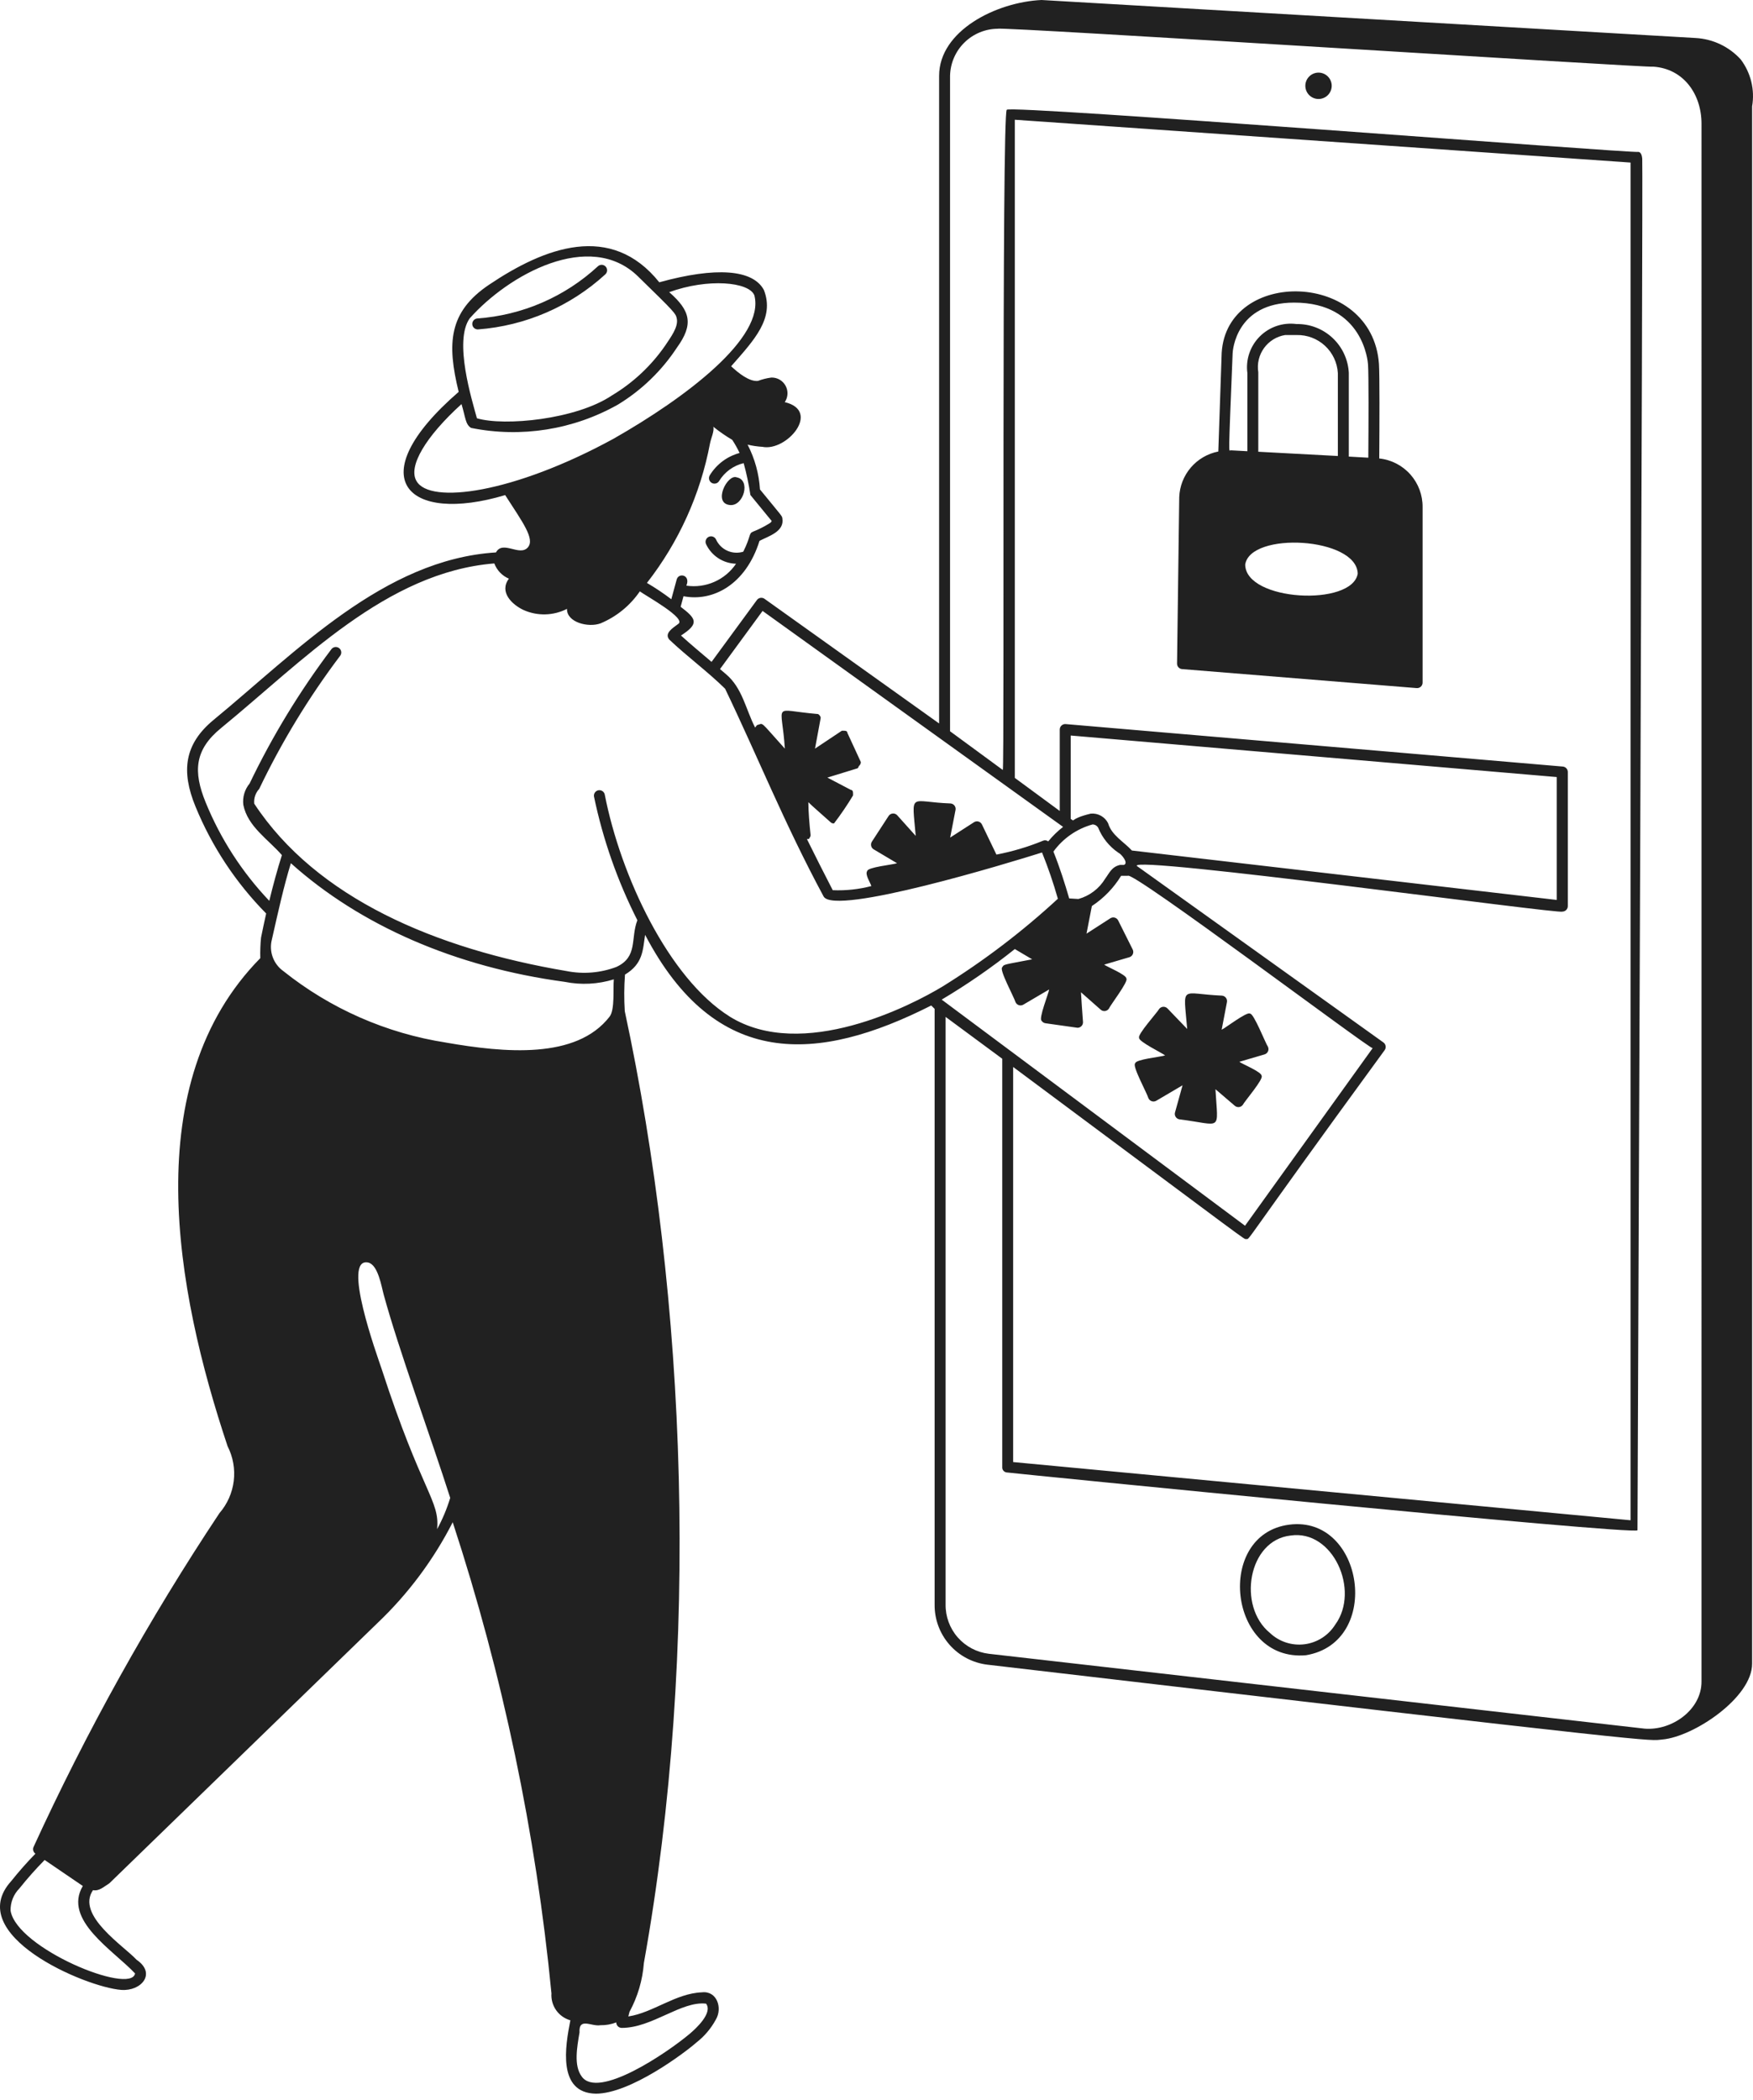 <svg width="177" height="212" viewBox="0 0 177 212" fill="none" xmlns="http://www.w3.org/2000/svg">
<path d="M175.754 5.992C174.577 4.704 172.943 3.93 171.202 3.836L105.165 0C100.59 0.212 94.822 3.098 94.822 7.657V73.027L77.198 60.448C77.139 60.405 77.072 60.374 77.002 60.357C76.931 60.34 76.857 60.336 76.785 60.348C76.713 60.359 76.644 60.385 76.582 60.422C76.52 60.461 76.466 60.511 76.423 60.569L71.846 66.811C70.795 65.92 69.744 65.041 68.758 64.15C70.651 62.933 70.292 62.448 68.724 61.249L69.014 60.184C71.951 60.759 75.297 59.046 76.688 54.592C77.633 54.111 79.214 53.646 78.996 52.337C78.957 52.059 79.037 52.22 76.734 49.405C76.637 47.827 76.211 46.287 75.484 44.883C75.976 44.999 76.477 45.073 76.982 45.104C79.429 45.599 82.944 41.48 79.238 40.592C79.403 40.35 79.497 40.068 79.511 39.776C79.526 39.485 79.459 39.195 79.319 38.938C79.18 38.682 78.972 38.469 78.719 38.322C78.466 38.176 78.177 38.103 77.885 38.11C77.422 38.17 76.967 38.283 76.531 38.449C75.663 38.545 74.552 37.654 73.823 36.971C76.147 34.321 78.237 32.14 77.134 29.279C76.027 27.192 72.279 26.917 66.569 28.495C61.692 22.415 55.004 24.961 49.38 28.74C45.286 31.492 45.115 34.672 46.312 39.556C36.225 48.298 41.124 52.931 51.007 49.976C52.754 52.695 54.041 54.402 53.296 55.255C52.469 56.207 50.759 54.494 50.079 55.762C38.762 56.474 29.964 65.757 21.576 72.659C18.588 75.117 18.284 77.866 19.733 81.4C21.384 85.435 23.811 89.108 26.875 92.209C26.698 92.996 26.525 93.804 26.357 94.643C26.288 95.332 26.263 96.024 26.282 96.716C13.871 109.321 17.691 130.16 22.981 145.987C23.532 147.067 23.747 148.287 23.601 149.491C23.453 150.694 22.95 151.826 22.155 152.742C15.028 163.463 8.754 174.728 3.389 186.431C3.336 186.548 3.326 186.681 3.36 186.805C3.394 186.93 3.471 187.039 3.576 187.113C2.716 187.993 1.901 188.916 1.133 189.879C-3.765 195.284 8.578 200.581 12.239 200.862C14.266 201.016 15.821 199.202 13.788 197.818C12.527 196.442 7.648 193.323 9.39 190.794C10.021 190.911 10.459 190.462 11.041 190.103L38.121 163.823C41.208 160.888 43.774 157.449 45.711 153.655C50.767 169.093 54.11 185.041 55.68 201.21C55.638 201.814 55.804 202.414 56.152 202.91C56.5 203.405 57.008 203.766 57.59 203.931C57.066 206.573 56.275 211.272 60.165 211.337C63.646 211.337 69.127 207.22 70.316 206.172C71.121 205.547 71.788 204.761 72.274 203.865C72.979 202.689 72.385 200.927 70.874 201.108C68.241 201.199 65.937 203.166 63.442 203.543C63.478 203.392 63.52 203.232 63.561 203.077C64.386 201.555 64.881 199.875 65.012 198.148C70.712 166.408 69.351 131.173 63.082 102.062C63.007 100.835 63.014 99.603 63.104 98.377C64.946 97.27 64.9 95.875 65.137 94.363C72.261 107.973 82.566 107.297 94.027 101.495L94.368 101.833V161.959C94.351 163.452 94.887 164.899 95.873 166.021C96.859 167.143 98.226 167.86 99.709 168.035C169.471 176.195 166.295 175.725 167.855 175.585C171.034 175.302 176.917 171.344 176.91 167.94V10.741C177.054 9.912 177.025 9.063 176.826 8.246C176.627 7.429 176.262 6.661 175.754 5.992ZM13.638 199.203C13.234 201.408 1.688 196.672 1.068 192.864C1.058 192.448 1.131 192.035 1.285 191.648C1.439 191.262 1.669 190.911 1.962 190.616C2.76 189.616 3.609 188.659 4.507 187.748C4.507 187.748 8.313 190.342 8.361 190.373C6.333 193.813 11.466 196.875 13.638 199.203ZM76.998 61.668L107.339 83.466C106.785 83.895 106.281 84.387 105.838 84.931C105.763 84.871 105.673 84.834 105.578 84.823C105.483 84.812 105.387 84.828 105.3 84.869C103.787 85.489 102.215 85.956 100.609 86.263L99.143 83.217C99.108 83.146 99.059 83.084 98.999 83.034C98.939 82.984 98.869 82.947 98.793 82.926C98.718 82.905 98.638 82.901 98.561 82.912C98.484 82.924 98.409 82.953 98.344 82.996L95.938 84.545L96.479 81.758C96.494 81.682 96.493 81.603 96.475 81.526C96.457 81.45 96.423 81.379 96.376 81.317C96.328 81.254 96.268 81.203 96.199 81.166C96.13 81.129 96.054 81.107 95.976 81.101C91.771 80.951 92.064 79.827 92.461 84.377L90.596 82.298C90.54 82.235 90.469 82.186 90.39 82.154C90.312 82.123 90.227 82.11 90.142 82.116C90.057 82.123 89.975 82.149 89.902 82.192C89.829 82.235 89.767 82.295 89.721 82.366L88.034 84.958C87.993 85.021 87.966 85.091 87.953 85.164C87.941 85.237 87.943 85.312 87.96 85.384C87.977 85.456 88.008 85.524 88.051 85.584C88.095 85.644 88.15 85.695 88.214 85.733L90.575 87.135C90.107 87.292 87.594 87.53 87.557 87.931C87.317 88.284 87.889 89.107 87.979 89.44C86.708 89.772 85.394 89.912 84.081 89.856C83.178 88.109 82.309 86.388 81.473 84.694C81.584 84.694 81.731 84.706 81.73 84.583C81.772 84.539 81.804 84.485 81.824 84.427C81.843 84.368 81.849 84.306 81.841 84.245C81.73 83.23 81.619 81.876 81.619 80.974C82.07 81.425 82.747 81.989 83.874 83.004C83.919 83.047 83.973 83.079 84.031 83.098C84.09 83.117 84.152 83.123 84.213 83.115C84.903 82.211 85.543 81.269 86.13 80.295C86.13 80.111 86.185 79.741 85.909 79.731L83.541 78.49L86.474 77.588C86.531 77.583 86.584 77.559 86.625 77.518C86.665 77.478 86.69 77.424 86.695 77.367C86.916 77.146 86.916 77.028 86.916 76.915L85.563 73.983C85.563 73.706 85.18 73.762 84.999 73.762L82.291 75.567L82.855 72.522C82.917 72.355 82.659 72.034 82.517 72.07C77.853 71.675 78.942 70.796 79.246 75.567C76.603 72.644 77.144 73.013 76.427 73.198L76.245 73.44C75.289 71.586 74.963 69.446 73.292 68.043C73.091 67.873 72.897 67.711 72.699 67.537L76.998 61.668ZM139.684 105.226L114.788 87.411C113.943 86.311 157.745 92.326 157.748 92.018C157.895 92.018 158.036 91.959 158.139 91.856C158.243 91.752 158.301 91.611 158.301 91.465V77.929C158.302 77.79 158.25 77.656 158.156 77.553C158.062 77.451 157.933 77.387 157.795 77.376L107.603 73.089C107.526 73.083 107.449 73.092 107.377 73.117C107.304 73.142 107.238 73.182 107.181 73.234C107.125 73.286 107.08 73.349 107.049 73.419C107.018 73.49 107.003 73.566 107.003 73.642V81.859L102.466 78.522V12.087L164.637 16.409V153.456L102.297 147.582V107.702C127.121 126.165 125.541 125.065 125.825 125.065C126.252 125.065 125.013 126.254 139.811 105.998C139.895 105.878 139.929 105.73 139.905 105.586C139.882 105.441 139.802 105.312 139.684 105.226ZM111.885 83.096C111.724 82.776 111.47 82.513 111.156 82.34C110.842 82.168 110.483 82.094 110.127 82.13C107.879 82.669 108.626 83.028 108.108 82.655V74.244L157.188 78.437V90.841L114.288 85.852C113.483 84.977 112.226 84.302 111.885 83.096ZM113.483 87.307H113.085C112.233 87.503 112.014 88.127 111.595 88.687C110.988 89.694 110.019 90.43 108.886 90.745L107.958 90.69C107.515 89.176 107.014 87.577 106.363 85.961C107.334 84.624 108.729 83.656 110.321 83.217C110.433 83.219 110.542 83.249 110.638 83.304C110.735 83.359 110.816 83.437 110.875 83.532C111.288 84.56 111.998 85.443 112.913 86.068C113.223 86.205 113.984 87.114 113.483 87.306V87.307ZM73.933 44.397C74.213 44.821 74.461 45.265 74.675 45.725C73.419 46.063 72.341 46.87 71.663 47.981C71.588 48.107 71.566 48.258 71.601 48.4C71.637 48.542 71.728 48.665 71.854 48.74C71.98 48.816 72.13 48.838 72.273 48.802C72.415 48.767 72.537 48.676 72.613 48.55C72.886 48.101 73.245 47.711 73.67 47.402C74.095 47.093 74.577 46.871 75.088 46.75C75.379 47.808 75.606 48.883 75.768 49.968L77.836 52.492C78.006 52.582 77.836 52.753 77.713 52.815C77.179 53.151 76.616 53.437 76.029 53.667C75.587 53.838 75.836 54.11 75.047 55.689C74.515 55.854 73.941 55.819 73.434 55.59C72.926 55.361 72.52 54.953 72.293 54.445C72.227 54.313 72.112 54.213 71.972 54.166C71.832 54.119 71.679 54.129 71.547 54.195C71.415 54.261 71.315 54.376 71.268 54.516C71.221 54.656 71.231 54.809 71.297 54.941C71.57 55.515 71.997 56.003 72.53 56.35C73.064 56.696 73.683 56.888 74.319 56.904C73.776 57.708 73.017 58.342 72.13 58.733C71.243 59.125 70.263 59.258 69.303 59.117C69.755 58.025 68.522 57.773 68.325 58.496L67.782 60.488C66.995 59.89 66.173 59.34 65.321 58.84C68.536 54.725 70.718 49.9 71.687 44.768C71.797 44.204 72.138 43.526 72.025 43.076C72.628 43.563 73.265 44.004 73.933 44.397ZM47.426 32.136C51.31 27.749 59.541 23.145 64.419 27.901C68.181 31.567 68.217 31.637 68.33 32.131C68.528 33.001 67.708 34.054 67.174 34.868C65.761 36.914 63.927 38.633 61.794 39.91C58.187 42.345 50.927 43.044 48.155 42.222C47.653 40.372 45.797 34.429 47.426 32.136ZM42.049 48.548C41.188 47.085 42.966 44.082 46.597 40.789C47.003 42.109 46.98 42.848 47.571 43.196C52.636 44.214 57.899 43.377 62.398 40.837C64.785 39.384 66.819 37.419 68.353 35.083C70.056 32.727 69.72 31.367 67.569 29.491C71.487 28.068 75.637 28.45 76.169 29.813C77.275 34.077 69.249 40.133 61.951 44.285C51.88 49.785 43.383 50.95 42.049 48.548ZM44.135 154.353C44.424 151.442 42.607 150.714 38.526 138.157C38.074 136.802 34.465 126.877 37.172 127.441C38.187 127.663 38.526 129.922 38.751 130.712C40.27 136.284 43.489 145.034 45.458 151.197C45.126 152.292 44.683 153.349 44.135 154.353ZM45.036 105.238C39.024 104.308 33.359 101.82 28.607 98.021C28.115 97.67 27.741 97.178 27.535 96.61C27.329 96.043 27.299 95.425 27.451 94.84C28.093 91.996 28.655 89.457 29.369 87.132C36.38 93.423 46.003 97.625 57.031 99.11C58.676 99.44 60.377 99.352 61.978 98.855C61.886 99.746 62.098 101.914 61.553 102.617C58.198 106.964 50.92 106.264 45.036 105.241V105.238ZM71.289 202.246C72.017 203.195 70.194 204.828 69.63 205.302C67.397 207.183 60.335 211.997 58.713 209.571C57.939 208.491 58.246 206.719 58.515 205.155C58.42 203.597 59.732 204.579 60.611 204.427C61.162 204.437 61.709 204.342 62.224 204.144C62.224 204.291 62.282 204.432 62.386 204.536C62.49 204.639 62.63 204.698 62.777 204.698C65.857 204.698 68.781 201.966 71.289 202.249V202.246ZM73.673 102.609C67.5 98.736 62.657 88.4 61.059 80.188C61.026 80.049 60.941 79.928 60.821 79.85C60.701 79.773 60.556 79.745 60.415 79.772C60.275 79.799 60.15 79.879 60.068 79.996C59.986 80.113 59.952 80.257 59.974 80.399C60.878 84.736 62.351 88.935 64.355 92.887C63.645 94.722 64.439 96.585 62.236 97.604C60.634 98.209 58.894 98.353 57.214 98.021C44.014 95.795 31.954 90.666 25.671 81.124C25.644 80.855 25.674 80.582 25.761 80.325C25.847 80.068 25.987 79.832 26.171 79.633C28.44 74.891 31.179 70.389 34.346 66.194C34.434 66.076 34.472 65.929 34.452 65.784C34.431 65.638 34.353 65.507 34.236 65.419C34.118 65.331 33.971 65.293 33.826 65.314C33.68 65.335 33.549 65.412 33.461 65.53C30.264 69.765 27.497 74.308 25.201 79.093C24.954 79.39 24.771 79.735 24.662 80.106C24.553 80.477 24.521 80.866 24.569 81.249C25.011 83.438 27.068 84.712 28.463 86.316C28.006 87.763 27.585 89.298 27.189 90.931C24.45 88.052 22.274 84.687 20.771 81.008C19.499 77.9 19.626 75.689 22.32 73.492C30.527 66.782 38.979 57.758 49.911 56.873C50.039 57.216 50.235 57.529 50.489 57.794C50.742 58.058 51.047 58.268 51.384 58.411C50.369 59.765 51.709 61.032 52.85 61.57C53.545 61.882 54.301 62.035 55.062 62.015C55.824 61.996 56.571 61.806 57.249 61.459C57.211 62.82 59.393 63.377 60.633 62.925C62.24 62.254 63.619 61.132 64.603 59.694C65.203 60.137 69.434 62.467 68.457 62.997C67.945 63.384 67.031 63.931 67.588 64.57C69.379 66.271 71.443 67.779 73.213 69.52C76.437 76.221 79.208 83.16 83.165 90.5C84.305 92.456 101.896 87.1 105.213 86.05C105.83 87.577 106.364 89.136 106.813 90.721C103.232 94.026 99.346 96.984 95.207 99.556C92.043 101.481 81.014 107.17 73.673 102.612V102.609ZM102.463 95.796L104.217 96.834C101.358 97.387 101.363 97.319 101.2 97.634C100.85 97.841 102.37 100.606 102.537 101.159C102.569 101.231 102.615 101.294 102.673 101.346C102.731 101.398 102.799 101.438 102.874 101.461C102.948 101.485 103.026 101.493 103.104 101.484C103.181 101.476 103.256 101.451 103.323 101.412L105.933 99.876C105.894 100.229 104.843 102.837 105.17 103.036C105.212 103.103 105.269 103.161 105.336 103.204C105.403 103.247 105.479 103.276 105.558 103.287C105.558 103.287 108.767 103.744 108.796 103.744C108.872 103.744 108.948 103.729 109.018 103.698C109.088 103.668 109.151 103.623 109.203 103.567C109.255 103.511 109.295 103.445 109.32 103.373C109.345 103.301 109.355 103.224 109.349 103.148C109.269 102.098 109.191 100.974 109.145 100.16L111.137 101.918C111.196 101.971 111.266 102.01 111.342 102.034C111.418 102.057 111.498 102.063 111.577 102.053C111.656 102.042 111.731 102.015 111.799 101.973C111.866 101.931 111.923 101.874 111.967 101.808C112.077 101.508 113.972 99.05 113.73 98.774C113.739 98.387 111.729 97.569 111.486 97.37L114.031 96.622C114.109 96.599 114.18 96.559 114.24 96.506C114.3 96.453 114.348 96.387 114.38 96.313C114.413 96.239 114.428 96.159 114.427 96.079C114.425 95.999 114.405 95.919 114.37 95.847L112.904 92.915C112.869 92.845 112.821 92.784 112.761 92.734C112.701 92.684 112.631 92.648 112.556 92.627C112.481 92.606 112.403 92.601 112.326 92.613C112.249 92.624 112.175 92.652 112.109 92.694L109.704 94.243L110.245 91.457C111.442 90.67 112.45 89.629 113.198 88.407H113.875C114.233 87.788 138.296 105.898 138.595 105.802L125.71 123.727L95.082 100.902C97.658 99.374 100.124 97.67 102.463 95.8V95.796ZM171.8 169.739C171.813 172.562 168.829 174.718 166.047 174.49L99.841 166.933C98.627 166.789 97.509 166.2 96.703 165.281C95.897 164.361 95.46 163.176 95.477 161.954V102.646L101.196 106.87V148.075C101.183 148.207 101.222 148.338 101.305 148.442C101.388 148.545 101.508 148.612 101.639 148.628C102.152 148.707 165.053 154.983 165.337 154.466C165.337 153.682 165.911 17.159 165.817 16.023C165.766 15.406 165.521 15.359 165.458 15.334C165.052 15.512 101.933 10.567 101.653 11.081C101.131 11.285 101.432 77.366 101.253 77.722L95.927 73.814V7.647C95.955 6.383 96.474 5.18 97.376 4.294C98.277 3.408 99.489 2.908 100.753 2.902C100.901 2.667 166.774 6.878 166.958 6.732C169.959 6.94 171.801 9.471 171.801 12.493L171.8 169.739Z" fill="#212121"/>
<path d="M130.172 153.901C122.648 154.873 124.024 167.778 131.868 167.08C139.627 165.776 137.698 152.927 130.172 153.901ZM134.827 163.976C134.49 164.518 134.037 164.979 133.501 165.324C132.964 165.669 132.358 165.89 131.725 165.972C131.092 166.053 130.449 165.992 129.843 165.794C129.236 165.596 128.681 165.265 128.219 164.826C124.911 162.12 126.028 155.466 130.313 154.998C134.579 154.367 137.342 160.521 134.827 163.979V163.976Z" fill="#212121"/>
<path d="M127.381 108.597C127.415 108.206 125.373 107.38 125.135 107.179L127.68 106.432C127.757 106.409 127.829 106.37 127.889 106.317C127.95 106.264 127.998 106.198 128.031 106.124C128.064 106.05 128.08 105.97 128.078 105.89C128.076 105.809 128.057 105.73 128.022 105.657C127.785 105.325 126.574 102.227 126.207 102.318C125.937 102.064 123.614 103.846 123.351 103.939L123.884 101.156C123.898 101.079 123.897 101 123.879 100.924C123.861 100.848 123.827 100.777 123.779 100.715C123.732 100.653 123.671 100.602 123.603 100.565C123.534 100.528 123.458 100.505 123.38 100.5C119.099 100.314 119.491 99.293 119.871 103.866L117.88 101.794C117.825 101.737 117.758 101.693 117.684 101.664C117.61 101.634 117.53 101.622 117.451 101.626C117.372 101.631 117.294 101.652 117.224 101.689C117.153 101.726 117.092 101.778 117.043 101.841C116.871 102.173 114.787 104.469 115.021 104.764C114.921 105.123 117.439 106.343 117.642 106.535C117.167 106.693 114.654 106.928 114.622 107.333C114.28 107.561 115.77 110.25 115.96 110.86C115.992 110.931 116.039 110.994 116.097 111.045C116.155 111.097 116.224 111.136 116.298 111.16C116.372 111.183 116.45 111.191 116.527 111.183C116.605 111.175 116.679 111.151 116.747 111.112L119.402 109.55L118.64 112.292C118.619 112.367 118.614 112.447 118.626 112.525C118.638 112.602 118.667 112.677 118.71 112.742C118.753 112.808 118.809 112.864 118.876 112.907C118.942 112.949 119.017 112.976 119.095 112.988C123.469 113.541 122.974 114.315 122.724 109.947C123.178 110.344 123.808 110.882 124.681 111.621C124.739 111.67 124.807 111.707 124.88 111.728C124.953 111.75 125.029 111.757 125.105 111.748C125.18 111.738 125.253 111.714 125.319 111.675C125.384 111.637 125.441 111.585 125.486 111.524C125.654 111.181 127.624 108.891 127.381 108.597Z" fill="#212121"/>
<path d="M73.724 50.981C75.084 51.091 75.832 48.453 74.388 48.184C73.447 47.812 71.917 50.829 73.724 50.981Z" fill="#212121"/>
<path d="M48.267 33.251C53.055 32.891 57.583 30.932 61.123 27.689C61.231 27.589 61.294 27.451 61.299 27.304C61.304 27.157 61.251 27.015 61.151 26.907C61.051 26.8 60.912 26.736 60.766 26.731C60.619 26.726 60.476 26.779 60.369 26.88C57.024 29.969 52.727 31.827 48.185 32.147C48.041 32.161 47.909 32.231 47.816 32.342C47.722 32.452 47.676 32.595 47.687 32.739C47.698 32.883 47.764 33.017 47.873 33.113C47.981 33.209 48.123 33.258 48.267 33.251Z" fill="#212121"/>
<path d="M139.263 46.278C139.288 42.86 139.308 37.906 139.233 36.725C138.546 27.289 123.881 27.053 123.353 35.612L123.012 45.577C121.932 45.787 120.955 46.357 120.238 47.193C119.522 48.029 119.109 49.082 119.067 50.182L118.846 66.98C118.844 67.121 118.895 67.256 118.989 67.36C119.084 67.463 119.214 67.528 119.353 67.539L143.041 69.457C143.117 69.463 143.194 69.453 143.266 69.428C143.338 69.403 143.405 69.363 143.461 69.311C143.517 69.259 143.562 69.196 143.592 69.126C143.623 69.056 143.639 68.98 143.638 68.903V51.2C143.653 49.982 143.213 48.802 142.404 47.892C141.595 46.981 140.475 46.406 139.263 46.278ZM125.724 57.011C126.2 53.617 137.003 54.215 137.089 57.909C136.515 61.251 125.803 60.699 125.728 57.008L125.724 57.011ZM129.771 33.819H130.925C131.981 33.796 133.006 34.184 133.782 34.901C134.558 35.619 135.024 36.61 135.083 37.665V46.029L127.049 45.6V37.575C126.98 37.149 126.996 36.714 127.096 36.294C127.196 35.874 127.378 35.479 127.631 35.13C127.884 34.78 128.204 34.485 128.572 34.259C128.939 34.034 129.348 33.883 129.774 33.816L129.771 33.819ZM138.157 46.201L136.189 46.09V37.637C136.119 36.29 135.528 35.023 134.541 34.104C133.554 33.184 132.248 32.684 130.899 32.709C130.228 32.62 129.545 32.687 128.903 32.904C128.262 33.121 127.679 33.483 127.2 33.962C126.721 34.441 126.359 35.024 126.141 35.666C125.924 36.307 125.857 36.991 125.947 37.662V45.546L124.271 45.455C124.06 45.445 124.016 46.622 124.459 35.655C124.468 35.447 124.761 30.545 130.674 30.545C137.659 30.545 138.114 36.539 138.129 36.794C138.203 37.922 138.184 42.795 138.157 46.197V46.201Z" fill="#212121"/>
<path d="M134.462 8.661C134.462 9.014 134.322 9.353 134.072 9.603C133.823 9.852 133.484 9.992 133.131 9.992C132.778 9.992 132.44 9.852 132.19 9.603C131.94 9.353 131.8 9.014 131.8 8.661C131.8 8.308 131.94 7.97 132.19 7.72C132.44 7.471 132.778 7.33 133.131 7.33C133.484 7.33 133.823 7.471 134.072 7.72C134.322 7.97 134.462 8.308 134.462 8.661Z" fill="#212121"/>
</svg>
